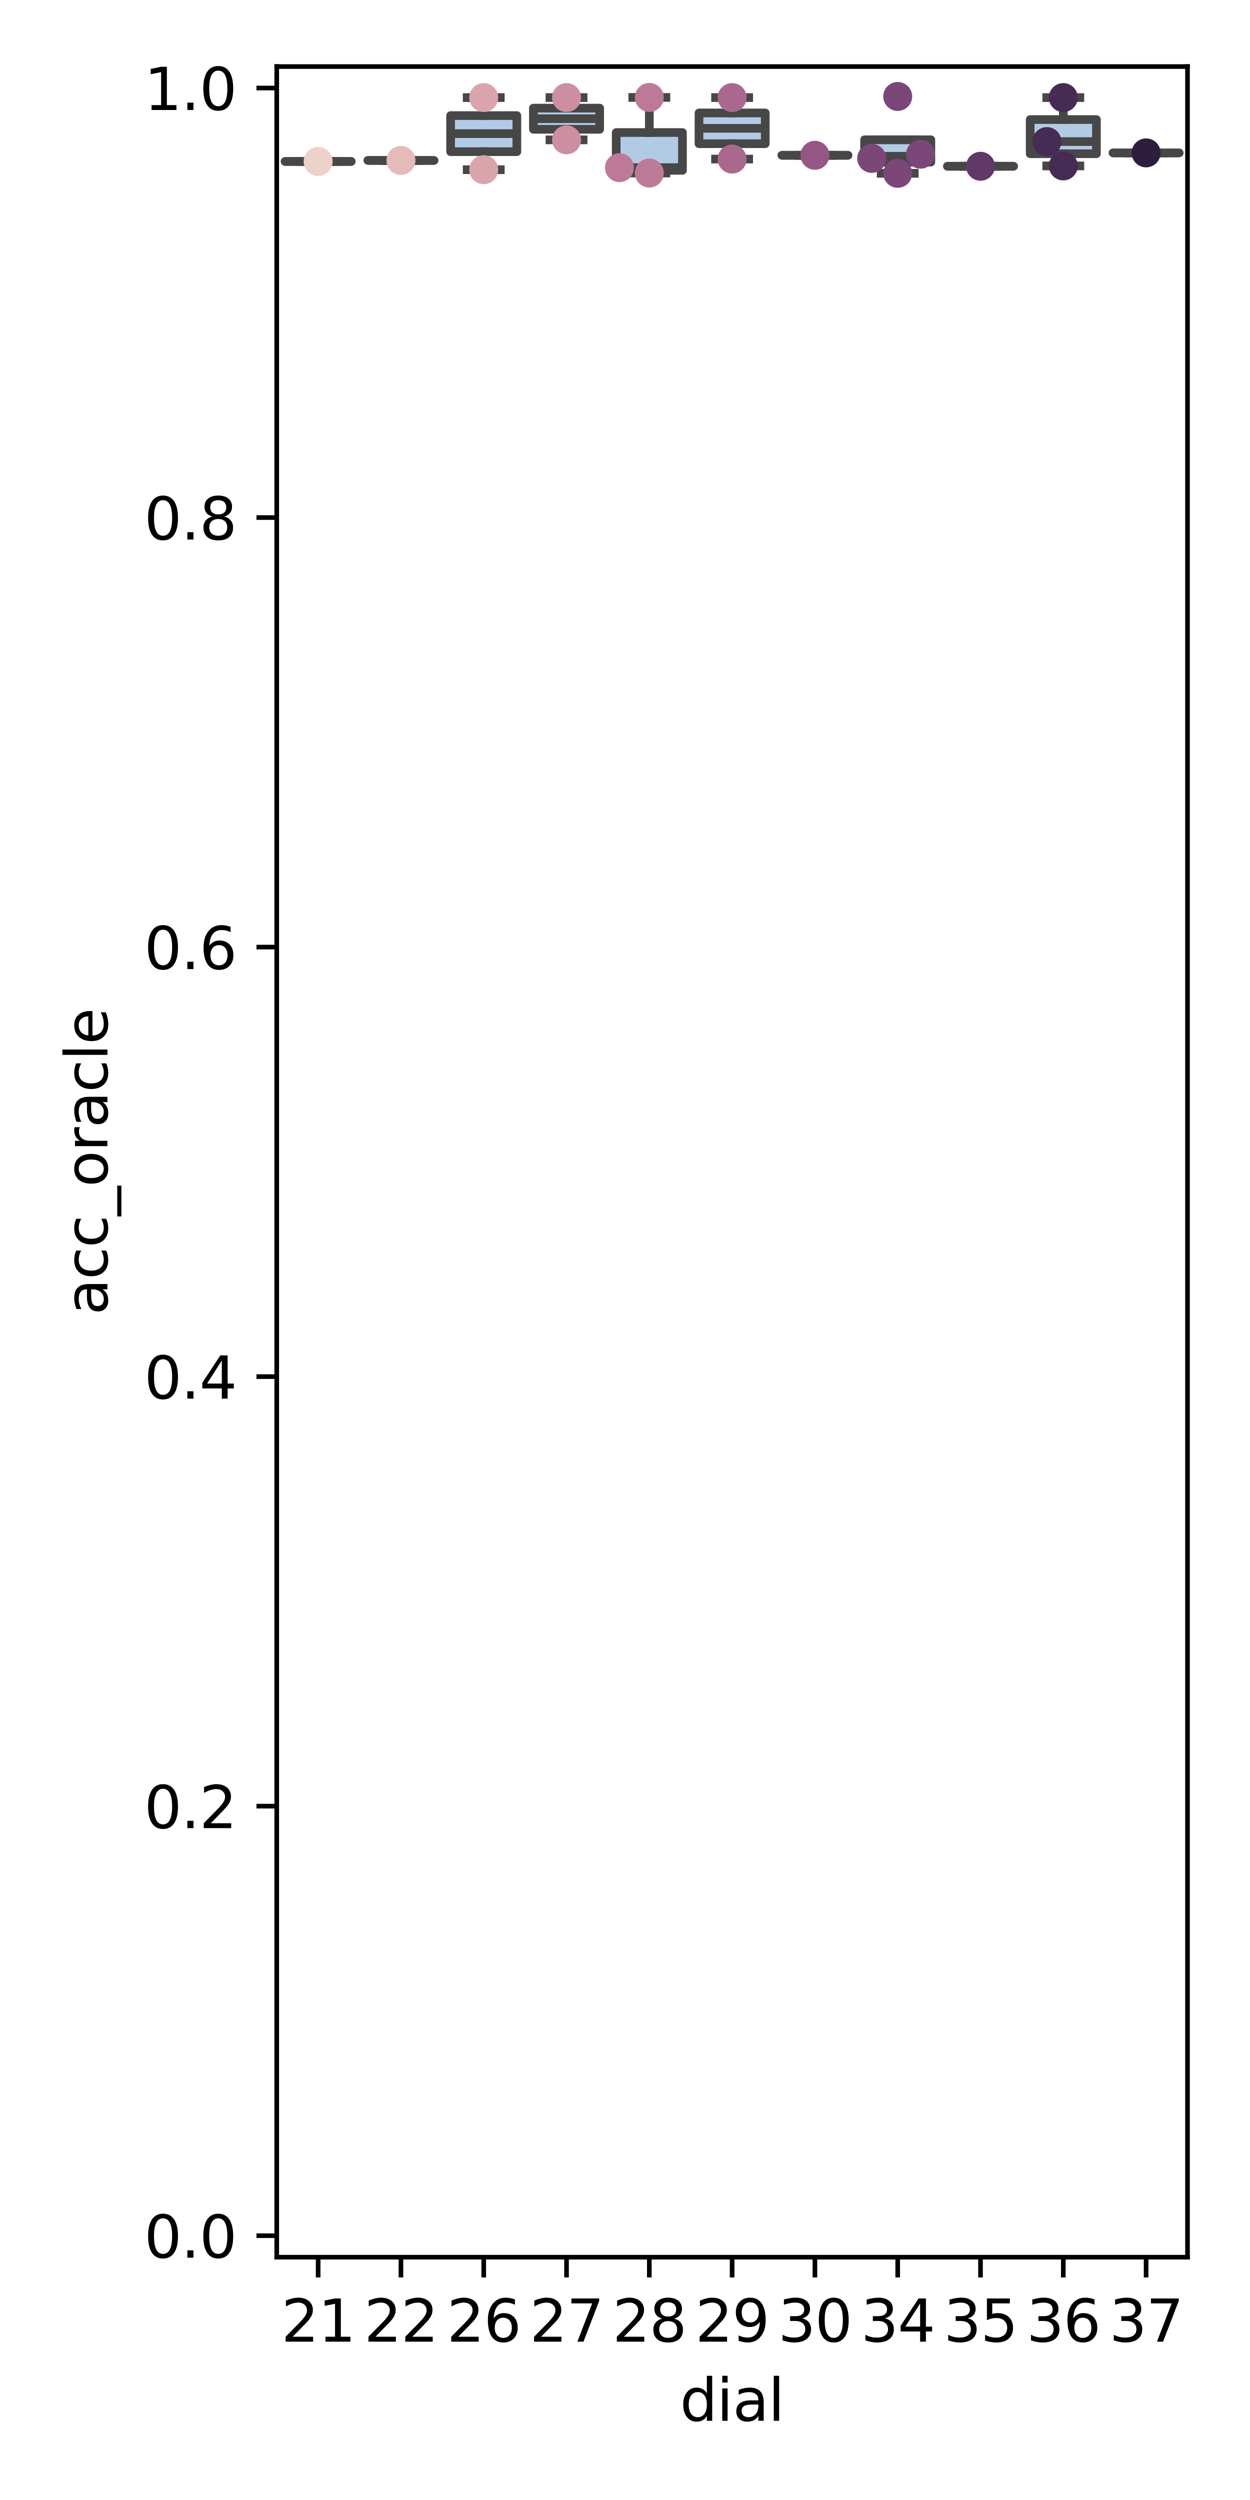 <?xml version="1.0" encoding="utf-8" standalone="no"?>
<!DOCTYPE svg PUBLIC "-//W3C//DTD SVG 1.1//EN"
  "http://www.w3.org/Graphics/SVG/1.1/DTD/svg11.dtd">
<svg xmlns:xlink="http://www.w3.org/1999/xlink" width="216pt" height="432pt" viewBox="0 0 216 432" xmlns="http://www.w3.org/2000/svg" version="1.1">
 <defs>
  <style type="text/css">*{stroke-linejoin: round; stroke-linecap: butt}</style>
 </defs>
 <g id="figure_1">
  <g id="patch_1">
   <path d="M 0 432 
L 216 432 
L 216 0 
L 0 0 
z
" style="fill: #ffffff"/>
  </g>
  <g id="axes_1">
   <g id="patch_2">
    <path d="M 47.821 390.04 
L 205.2 390.04 
L 205.2 11.499 
L 47.821 11.499 
z
" style="fill: #ffffff"/>
   </g>
   <g id="patch_3">
    <path d="M 49.252 27.901 
L 60.698 27.901 
L 60.698 27.901 
L 49.252 27.901 
L 49.252 27.901 
z
" clip-path="url(#pfbacdbd866)" style="fill: #6699cc; fill-opacity: 0.5; stroke: #474747; stroke-width: 1.5; stroke-linejoin: miter"/>
   </g>
   <g id="patch_4">
    <path d="M 63.559 27.723 
L 75.005 27.723 
L 75.005 27.723 
L 63.559 27.723 
L 63.559 27.723 
z
" clip-path="url(#pfbacdbd866)" style="fill: #6699cc; fill-opacity: 0.5; stroke: #474747; stroke-width: 1.5; stroke-linejoin: miter"/>
   </g>
   <g id="patch_5">
    <path d="M 77.866 26.209 
L 89.312 26.209 
L 89.312 19.977 
L 77.866 19.977 
L 77.866 26.209 
z
" clip-path="url(#pfbacdbd866)" style="fill: #6699cc; fill-opacity: 0.5; stroke: #474747; stroke-width: 1.5; stroke-linejoin: miter"/>
   </g>
   <g id="patch_6">
    <path d="M 92.173 22.339 
L 103.619 22.339 
L 103.619 18.687 
L 92.173 18.687 
L 92.173 22.339 
z
" clip-path="url(#pfbacdbd866)" style="fill: #6699cc; fill-opacity: 0.5; stroke: #474747; stroke-width: 1.5; stroke-linejoin: miter"/>
   </g>
   <g id="patch_7">
    <path d="M 106.481 29.434 
L 117.926 29.434 
L 117.926 22.903 
L 106.481 22.903 
L 106.481 29.434 
z
" clip-path="url(#pfbacdbd866)" style="fill: #6699cc; fill-opacity: 0.5; stroke: #474747; stroke-width: 1.5; stroke-linejoin: miter"/>
   </g>
   <g id="patch_8">
    <path d="M 120.788 24.83 
L 132.233 24.83 
L 132.233 19.518 
L 120.788 19.518 
L 120.788 24.83 
z
" clip-path="url(#pfbacdbd866)" style="fill: #6699cc; fill-opacity: 0.5; stroke: #474747; stroke-width: 1.5; stroke-linejoin: miter"/>
   </g>
   <g id="patch_9">
    <path d="M 135.095 26.833 
L 146.541 26.833 
L 146.541 26.833 
L 135.095 26.833 
L 135.095 26.833 
z
" clip-path="url(#pfbacdbd866)" style="fill: #6699cc; fill-opacity: 0.5; stroke: #474747; stroke-width: 1.5; stroke-linejoin: miter"/>
   </g>
   <g id="patch_10">
    <path d="M 149.402 28.013 
L 160.848 28.013 
L 160.848 24.153 
L 149.402 24.153 
L 149.402 28.013 
z
" clip-path="url(#pfbacdbd866)" style="fill: #6699cc; fill-opacity: 0.5; stroke: #474747; stroke-width: 1.5; stroke-linejoin: miter"/>
   </g>
   <g id="patch_11">
    <path d="M 163.709 28.731 
L 175.155 28.731 
L 175.155 28.731 
L 163.709 28.731 
L 163.709 28.731 
z
" clip-path="url(#pfbacdbd866)" style="fill: #6699cc; fill-opacity: 0.5; stroke: #474747; stroke-width: 1.5; stroke-linejoin: miter"/>
   </g>
   <g id="patch_12">
    <path d="M 178.016 26.566 
L 189.462 26.566 
L 189.462 20.661 
L 178.016 20.661 
L 178.016 26.566 
z
" clip-path="url(#pfbacdbd866)" style="fill: #6699cc; fill-opacity: 0.5; stroke: #474747; stroke-width: 1.5; stroke-linejoin: miter"/>
   </g>
   <g id="patch_13">
    <path d="M 192.324 26.418 
L 203.769 26.418 
L 203.769 26.418 
L 192.324 26.418 
L 192.324 26.418 
z
" clip-path="url(#pfbacdbd866)" style="fill: #6699cc; fill-opacity: 0.5; stroke: #474747; stroke-width: 1.5; stroke-linejoin: miter"/>
   </g>
   <g id="matplotlib.axis_1">
    <g id="xtick_1">
     <g id="line2d_1">
      <defs>
       <path id="m3c8564ab37" d="M 0 0 
L 0 3.5 
" style="stroke: #000000; stroke-width: 0.8"/>
      </defs>
      <g>
       <use xlink:href="#m3c8564ab37" x="54.975" y="390.04" style="stroke: #000000; stroke-width: 0.8"/>
      </g>
     </g>
     <g id="text_1">
      <!-- 21 -->
      <g transform="translate(48.612 404.638) scale(0.1 -0.1)">
       <defs>
        <path id="DejaVuSans-32" d="M 1228 531 
L 3431 531 
L 3431 0 
L 469 0 
L 469 531 
Q 828 903 1448 1529 
Q 2069 2156 2228 2338 
Q 2531 2678 2651 2914 
Q 2772 3150 2772 3378 
Q 2772 3750 2511 3984 
Q 2250 4219 1831 4219 
Q 1534 4219 1204 4116 
Q 875 4013 500 3803 
L 500 4441 
Q 881 4594 1212 4672 
Q 1544 4750 1819 4750 
Q 2544 4750 2975 4387 
Q 3406 4025 3406 3419 
Q 3406 3131 3298 2873 
Q 3191 2616 2906 2266 
Q 2828 2175 2409 1742 
Q 1991 1309 1228 531 
z
" transform="scale(0.016)"/>
        <path id="DejaVuSans-31" d="M 794 531 
L 1825 531 
L 1825 4091 
L 703 3866 
L 703 4441 
L 1819 4666 
L 2450 4666 
L 2450 531 
L 3481 531 
L 3481 0 
L 794 0 
L 794 531 
z
" transform="scale(0.016)"/>
       </defs>
       <use xlink:href="#DejaVuSans-32"/>
       <use xlink:href="#DejaVuSans-31" x="63.623"/>
      </g>
     </g>
    </g>
    <g id="xtick_2">
     <g id="line2d_2">
      <g>
       <use xlink:href="#m3c8564ab37" x="69.282" y="390.04" style="stroke: #000000; stroke-width: 0.8"/>
      </g>
     </g>
     <g id="text_2">
      <!-- 22 -->
      <g transform="translate(62.919 404.638) scale(0.1 -0.1)">
       <use xlink:href="#DejaVuSans-32"/>
       <use xlink:href="#DejaVuSans-32" x="63.623"/>
      </g>
     </g>
    </g>
    <g id="xtick_3">
     <g id="line2d_3">
      <g>
       <use xlink:href="#m3c8564ab37" x="83.589" y="390.04" style="stroke: #000000; stroke-width: 0.8"/>
      </g>
     </g>
     <g id="text_3">
      <!-- 26 -->
      <g transform="translate(77.227 404.638) scale(0.1 -0.1)">
       <defs>
        <path id="DejaVuSans-36" d="M 2113 2584 
Q 1688 2584 1439 2293 
Q 1191 2003 1191 1497 
Q 1191 994 1439 701 
Q 1688 409 2113 409 
Q 2538 409 2786 701 
Q 3034 994 3034 1497 
Q 3034 2003 2786 2293 
Q 2538 2584 2113 2584 
z
M 3366 4563 
L 3366 3988 
Q 3128 4100 2886 4159 
Q 2644 4219 2406 4219 
Q 1781 4219 1451 3797 
Q 1122 3375 1075 2522 
Q 1259 2794 1537 2939 
Q 1816 3084 2150 3084 
Q 2853 3084 3261 2657 
Q 3669 2231 3669 1497 
Q 3669 778 3244 343 
Q 2819 -91 2113 -91 
Q 1303 -91 875 529 
Q 447 1150 447 2328 
Q 447 3434 972 4092 
Q 1497 4750 2381 4750 
Q 2619 4750 2861 4703 
Q 3103 4656 3366 4563 
z
" transform="scale(0.016)"/>
       </defs>
       <use xlink:href="#DejaVuSans-32"/>
       <use xlink:href="#DejaVuSans-36" x="63.623"/>
      </g>
     </g>
    </g>
    <g id="xtick_4">
     <g id="line2d_4">
      <g>
       <use xlink:href="#m3c8564ab37" x="97.896" y="390.04" style="stroke: #000000; stroke-width: 0.8"/>
      </g>
     </g>
     <g id="text_4">
      <!-- 27 -->
      <g transform="translate(91.534 404.638) scale(0.1 -0.1)">
       <defs>
        <path id="DejaVuSans-37" d="M 525 4666 
L 3525 4666 
L 3525 4397 
L 1831 0 
L 1172 0 
L 2766 4134 
L 525 4134 
L 525 4666 
z
" transform="scale(0.016)"/>
       </defs>
       <use xlink:href="#DejaVuSans-32"/>
       <use xlink:href="#DejaVuSans-37" x="63.623"/>
      </g>
     </g>
    </g>
    <g id="xtick_5">
     <g id="line2d_5">
      <g>
       <use xlink:href="#m3c8564ab37" x="112.203" y="390.04" style="stroke: #000000; stroke-width: 0.8"/>
      </g>
     </g>
     <g id="text_5">
      <!-- 28 -->
      <g transform="translate(105.841 404.638) scale(0.1 -0.1)">
       <defs>
        <path id="DejaVuSans-38" d="M 2034 2216 
Q 1584 2216 1326 1975 
Q 1069 1734 1069 1313 
Q 1069 891 1326 650 
Q 1584 409 2034 409 
Q 2484 409 2743 651 
Q 3003 894 3003 1313 
Q 3003 1734 2745 1975 
Q 2488 2216 2034 2216 
z
M 1403 2484 
Q 997 2584 770 2862 
Q 544 3141 544 3541 
Q 544 4100 942 4425 
Q 1341 4750 2034 4750 
Q 2731 4750 3128 4425 
Q 3525 4100 3525 3541 
Q 3525 3141 3298 2862 
Q 3072 2584 2669 2484 
Q 3125 2378 3379 2068 
Q 3634 1759 3634 1313 
Q 3634 634 3220 271 
Q 2806 -91 2034 -91 
Q 1263 -91 848 271 
Q 434 634 434 1313 
Q 434 1759 690 2068 
Q 947 2378 1403 2484 
z
M 1172 3481 
Q 1172 3119 1398 2916 
Q 1625 2713 2034 2713 
Q 2441 2713 2670 2916 
Q 2900 3119 2900 3481 
Q 2900 3844 2670 4047 
Q 2441 4250 2034 4250 
Q 1625 4250 1398 4047 
Q 1172 3844 1172 3481 
z
" transform="scale(0.016)"/>
       </defs>
       <use xlink:href="#DejaVuSans-32"/>
       <use xlink:href="#DejaVuSans-38" x="63.623"/>
      </g>
     </g>
    </g>
    <g id="xtick_6">
     <g id="line2d_6">
      <g>
       <use xlink:href="#m3c8564ab37" x="126.511" y="390.04" style="stroke: #000000; stroke-width: 0.8"/>
      </g>
     </g>
     <g id="text_6">
      <!-- 29 -->
      <g transform="translate(120.148 404.638) scale(0.1 -0.1)">
       <defs>
        <path id="DejaVuSans-39" d="M 703 97 
L 703 672 
Q 941 559 1184 500 
Q 1428 441 1663 441 
Q 2288 441 2617 861 
Q 2947 1281 2994 2138 
Q 2813 1869 2534 1725 
Q 2256 1581 1919 1581 
Q 1219 1581 811 2004 
Q 403 2428 403 3163 
Q 403 3881 828 4315 
Q 1253 4750 1959 4750 
Q 2769 4750 3195 4129 
Q 3622 3509 3622 2328 
Q 3622 1225 3098 567 
Q 2575 -91 1691 -91 
Q 1453 -91 1209 -44 
Q 966 3 703 97 
z
M 1959 2075 
Q 2384 2075 2632 2365 
Q 2881 2656 2881 3163 
Q 2881 3666 2632 3958 
Q 2384 4250 1959 4250 
Q 1534 4250 1286 3958 
Q 1038 3666 1038 3163 
Q 1038 2656 1286 2365 
Q 1534 2075 1959 2075 
z
" transform="scale(0.016)"/>
       </defs>
       <use xlink:href="#DejaVuSans-32"/>
       <use xlink:href="#DejaVuSans-39" x="63.623"/>
      </g>
     </g>
    </g>
    <g id="xtick_7">
     <g id="line2d_7">
      <g>
       <use xlink:href="#m3c8564ab37" x="140.818" y="390.04" style="stroke: #000000; stroke-width: 0.8"/>
      </g>
     </g>
     <g id="text_7">
      <!-- 30 -->
      <g transform="translate(134.455 404.638) scale(0.1 -0.1)">
       <defs>
        <path id="DejaVuSans-33" d="M 2597 2516 
Q 3050 2419 3304 2112 
Q 3559 1806 3559 1356 
Q 3559 666 3084 287 
Q 2609 -91 1734 -91 
Q 1441 -91 1130 -33 
Q 819 25 488 141 
L 488 750 
Q 750 597 1062 519 
Q 1375 441 1716 441 
Q 2309 441 2620 675 
Q 2931 909 2931 1356 
Q 2931 1769 2642 2001 
Q 2353 2234 1838 2234 
L 1294 2234 
L 1294 2753 
L 1863 2753 
Q 2328 2753 2575 2939 
Q 2822 3125 2822 3475 
Q 2822 3834 2567 4026 
Q 2313 4219 1838 4219 
Q 1578 4219 1281 4162 
Q 984 4106 628 3988 
L 628 4550 
Q 988 4650 1302 4700 
Q 1616 4750 1894 4750 
Q 2613 4750 3031 4423 
Q 3450 4097 3450 3541 
Q 3450 3153 3228 2886 
Q 3006 2619 2597 2516 
z
" transform="scale(0.016)"/>
        <path id="DejaVuSans-30" d="M 2034 4250 
Q 1547 4250 1301 3770 
Q 1056 3291 1056 2328 
Q 1056 1369 1301 889 
Q 1547 409 2034 409 
Q 2525 409 2770 889 
Q 3016 1369 3016 2328 
Q 3016 3291 2770 3770 
Q 2525 4250 2034 4250 
z
M 2034 4750 
Q 2819 4750 3233 4129 
Q 3647 3509 3647 2328 
Q 3647 1150 3233 529 
Q 2819 -91 2034 -91 
Q 1250 -91 836 529 
Q 422 1150 422 2328 
Q 422 3509 836 4129 
Q 1250 4750 2034 4750 
z
" transform="scale(0.016)"/>
       </defs>
       <use xlink:href="#DejaVuSans-33"/>
       <use xlink:href="#DejaVuSans-30" x="63.623"/>
      </g>
     </g>
    </g>
    <g id="xtick_8">
     <g id="line2d_8">
      <g>
       <use xlink:href="#m3c8564ab37" x="155.125" y="390.04" style="stroke: #000000; stroke-width: 0.8"/>
      </g>
     </g>
     <g id="text_8">
      <!-- 34 -->
      <g transform="translate(148.762 404.638) scale(0.1 -0.1)">
       <defs>
        <path id="DejaVuSans-34" d="M 2419 4116 
L 825 1625 
L 2419 1625 
L 2419 4116 
z
M 2253 4666 
L 3047 4666 
L 3047 1625 
L 3713 1625 
L 3713 1100 
L 3047 1100 
L 3047 0 
L 2419 0 
L 2419 1100 
L 313 1100 
L 313 1709 
L 2253 4666 
z
" transform="scale(0.016)"/>
       </defs>
       <use xlink:href="#DejaVuSans-33"/>
       <use xlink:href="#DejaVuSans-34" x="63.623"/>
      </g>
     </g>
    </g>
    <g id="xtick_9">
     <g id="line2d_9">
      <g>
       <use xlink:href="#m3c8564ab37" x="169.432" y="390.04" style="stroke: #000000; stroke-width: 0.8"/>
      </g>
     </g>
     <g id="text_9">
      <!-- 35 -->
      <g transform="translate(163.07 404.638) scale(0.1 -0.1)">
       <defs>
        <path id="DejaVuSans-35" d="M 691 4666 
L 3169 4666 
L 3169 4134 
L 1269 4134 
L 1269 2991 
Q 1406 3038 1543 3061 
Q 1681 3084 1819 3084 
Q 2600 3084 3056 2656 
Q 3513 2228 3513 1497 
Q 3513 744 3044 326 
Q 2575 -91 1722 -91 
Q 1428 -91 1123 -41 
Q 819 9 494 109 
L 494 744 
Q 775 591 1075 516 
Q 1375 441 1709 441 
Q 2250 441 2565 725 
Q 2881 1009 2881 1497 
Q 2881 1984 2565 2268 
Q 2250 2553 1709 2553 
Q 1456 2553 1204 2497 
Q 953 2441 691 2322 
L 691 4666 
z
" transform="scale(0.016)"/>
       </defs>
       <use xlink:href="#DejaVuSans-33"/>
       <use xlink:href="#DejaVuSans-35" x="63.623"/>
      </g>
     </g>
    </g>
    <g id="xtick_10">
     <g id="line2d_10">
      <g>
       <use xlink:href="#m3c8564ab37" x="183.739" y="390.04" style="stroke: #000000; stroke-width: 0.8"/>
      </g>
     </g>
     <g id="text_10">
      <!-- 36 -->
      <g transform="translate(177.377 404.638) scale(0.1 -0.1)">
       <use xlink:href="#DejaVuSans-33"/>
       <use xlink:href="#DejaVuSans-36" x="63.623"/>
      </g>
     </g>
    </g>
    <g id="xtick_11">
     <g id="line2d_11">
      <g>
       <use xlink:href="#m3c8564ab37" x="198.046" y="390.04" style="stroke: #000000; stroke-width: 0.8"/>
      </g>
     </g>
     <g id="text_11">
      <!-- 37 -->
      <g transform="translate(191.684 404.638) scale(0.1 -0.1)">
       <use xlink:href="#DejaVuSans-33"/>
       <use xlink:href="#DejaVuSans-37" x="63.623"/>
      </g>
     </g>
    </g>
    <g id="text_12">
     <!-- dial -->
     <g transform="translate(117.494 418.317) scale(0.1 -0.1)">
      <defs>
       <path id="DejaVuSans-64" d="M 2906 2969 
L 2906 4863 
L 3481 4863 
L 3481 0 
L 2906 0 
L 2906 525 
Q 2725 213 2448 61 
Q 2172 -91 1784 -91 
Q 1150 -91 751 415 
Q 353 922 353 1747 
Q 353 2572 751 3078 
Q 1150 3584 1784 3584 
Q 2172 3584 2448 3432 
Q 2725 3281 2906 2969 
z
M 947 1747 
Q 947 1113 1208 752 
Q 1469 391 1925 391 
Q 2381 391 2643 752 
Q 2906 1113 2906 1747 
Q 2906 2381 2643 2742 
Q 2381 3103 1925 3103 
Q 1469 3103 1208 2742 
Q 947 2381 947 1747 
z
" transform="scale(0.016)"/>
       <path id="DejaVuSans-69" d="M 603 3500 
L 1178 3500 
L 1178 0 
L 603 0 
L 603 3500 
z
M 603 4863 
L 1178 4863 
L 1178 4134 
L 603 4134 
L 603 4863 
z
" transform="scale(0.016)"/>
       <path id="DejaVuSans-61" d="M 2194 1759 
Q 1497 1759 1228 1600 
Q 959 1441 959 1056 
Q 959 750 1161 570 
Q 1363 391 1709 391 
Q 2188 391 2477 730 
Q 2766 1069 2766 1631 
L 2766 1759 
L 2194 1759 
z
M 3341 1997 
L 3341 0 
L 2766 0 
L 2766 531 
Q 2569 213 2275 61 
Q 1981 -91 1556 -91 
Q 1019 -91 701 211 
Q 384 513 384 1019 
Q 384 1609 779 1909 
Q 1175 2209 1959 2209 
L 2766 2209 
L 2766 2266 
Q 2766 2663 2505 2880 
Q 2244 3097 1772 3097 
Q 1472 3097 1187 3025 
Q 903 2953 641 2809 
L 641 3341 
Q 956 3463 1253 3523 
Q 1550 3584 1831 3584 
Q 2591 3584 2966 3190 
Q 3341 2797 3341 1997 
z
" transform="scale(0.016)"/>
       <path id="DejaVuSans-6c" d="M 603 4863 
L 1178 4863 
L 1178 0 
L 603 0 
L 603 4863 
z
" transform="scale(0.016)"/>
      </defs>
      <use xlink:href="#DejaVuSans-64"/>
      <use xlink:href="#DejaVuSans-69" x="63.477"/>
      <use xlink:href="#DejaVuSans-61" x="91.26"/>
      <use xlink:href="#DejaVuSans-6c" x="152.539"/>
     </g>
    </g>
   </g>
   <g id="matplotlib.axis_2">
    <g id="ytick_1">
     <g id="line2d_12">
      <defs>
       <path id="m1250c9593b" d="M 0 0 
L -3.5 0 
" style="stroke: #000000; stroke-width: 0.8"/>
      </defs>
      <g>
       <use xlink:href="#m1250c9593b" x="47.821" y="386.329" style="stroke: #000000; stroke-width: 0.8"/>
      </g>
     </g>
     <g id="text_13">
      <!-- 0.0 -->
      <g transform="translate(24.918 390.128) scale(0.1 -0.1)">
       <defs>
        <path id="DejaVuSans-2e" d="M 684 794 
L 1344 794 
L 1344 0 
L 684 0 
L 684 794 
z
" transform="scale(0.016)"/>
       </defs>
       <use xlink:href="#DejaVuSans-30"/>
       <use xlink:href="#DejaVuSans-2e" x="63.623"/>
       <use xlink:href="#DejaVuSans-30" x="95.41"/>
      </g>
     </g>
    </g>
    <g id="ytick_2">
     <g id="line2d_13">
      <g>
       <use xlink:href="#m1250c9593b" x="47.821" y="312.105" style="stroke: #000000; stroke-width: 0.8"/>
      </g>
     </g>
     <g id="text_14">
      <!-- 0.2 -->
      <g transform="translate(24.918 315.904) scale(0.1 -0.1)">
       <use xlink:href="#DejaVuSans-30"/>
       <use xlink:href="#DejaVuSans-2e" x="63.623"/>
       <use xlink:href="#DejaVuSans-32" x="95.41"/>
      </g>
     </g>
    </g>
    <g id="ytick_3">
     <g id="line2d_14">
      <g>
       <use xlink:href="#m1250c9593b" x="47.821" y="237.881" style="stroke: #000000; stroke-width: 0.8"/>
      </g>
     </g>
     <g id="text_15">
      <!-- 0.4 -->
      <g transform="translate(24.918 241.681) scale(0.1 -0.1)">
       <use xlink:href="#DejaVuSans-30"/>
       <use xlink:href="#DejaVuSans-2e" x="63.623"/>
       <use xlink:href="#DejaVuSans-34" x="95.41"/>
      </g>
     </g>
    </g>
    <g id="ytick_4">
     <g id="line2d_15">
      <g>
       <use xlink:href="#m1250c9593b" x="47.821" y="163.658" style="stroke: #000000; stroke-width: 0.8"/>
      </g>
     </g>
     <g id="text_16">
      <!-- 0.6 -->
      <g transform="translate(24.918 167.457) scale(0.1 -0.1)">
       <use xlink:href="#DejaVuSans-30"/>
       <use xlink:href="#DejaVuSans-2e" x="63.623"/>
       <use xlink:href="#DejaVuSans-36" x="95.41"/>
      </g>
     </g>
    </g>
    <g id="ytick_5">
     <g id="line2d_16">
      <g>
       <use xlink:href="#m1250c9593b" x="47.821" y="89.434" style="stroke: #000000; stroke-width: 0.8"/>
      </g>
     </g>
     <g id="text_17">
      <!-- 0.8 -->
      <g transform="translate(24.918 93.233) scale(0.1 -0.1)">
       <use xlink:href="#DejaVuSans-30"/>
       <use xlink:href="#DejaVuSans-2e" x="63.623"/>
       <use xlink:href="#DejaVuSans-38" x="95.41"/>
      </g>
     </g>
    </g>
    <g id="ytick_6">
     <g id="line2d_17">
      <g>
       <use xlink:href="#m1250c9593b" x="47.821" y="15.21" style="stroke: #000000; stroke-width: 0.8"/>
      </g>
     </g>
     <g id="text_18">
      <!-- 1.0 -->
      <g transform="translate(24.918 19.009) scale(0.1 -0.1)">
       <use xlink:href="#DejaVuSans-31"/>
       <use xlink:href="#DejaVuSans-2e" x="63.623"/>
       <use xlink:href="#DejaVuSans-30" x="95.41"/>
      </g>
     </g>
    </g>
    <g id="text_19">
     <!-- acc_oracle -->
     <g transform="translate(18.56 227.226) rotate(-90) scale(0.1 -0.1)">
      <defs>
       <path id="DejaVuSans-63" d="M 3122 3366 
L 3122 2828 
Q 2878 2963 2633 3030 
Q 2388 3097 2138 3097 
Q 1578 3097 1268 2742 
Q 959 2388 959 1747 
Q 959 1106 1268 751 
Q 1578 397 2138 397 
Q 2388 397 2633 464 
Q 2878 531 3122 666 
L 3122 134 
Q 2881 22 2623 -34 
Q 2366 -91 2075 -91 
Q 1284 -91 818 406 
Q 353 903 353 1747 
Q 353 2603 823 3093 
Q 1294 3584 2113 3584 
Q 2378 3584 2631 3529 
Q 2884 3475 3122 3366 
z
" transform="scale(0.016)"/>
       <path id="DejaVuSans-5f" d="M 3263 -1063 
L 3263 -1509 
L -63 -1509 
L -63 -1063 
L 3263 -1063 
z
" transform="scale(0.016)"/>
       <path id="DejaVuSans-6f" d="M 1959 3097 
Q 1497 3097 1228 2736 
Q 959 2375 959 1747 
Q 959 1119 1226 758 
Q 1494 397 1959 397 
Q 2419 397 2687 759 
Q 2956 1122 2956 1747 
Q 2956 2369 2687 2733 
Q 2419 3097 1959 3097 
z
M 1959 3584 
Q 2709 3584 3137 3096 
Q 3566 2609 3566 1747 
Q 3566 888 3137 398 
Q 2709 -91 1959 -91 
Q 1206 -91 779 398 
Q 353 888 353 1747 
Q 353 2609 779 3096 
Q 1206 3584 1959 3584 
z
" transform="scale(0.016)"/>
       <path id="DejaVuSans-72" d="M 2631 2963 
Q 2534 3019 2420 3045 
Q 2306 3072 2169 3072 
Q 1681 3072 1420 2755 
Q 1159 2438 1159 1844 
L 1159 0 
L 581 0 
L 581 3500 
L 1159 3500 
L 1159 2956 
Q 1341 3275 1631 3429 
Q 1922 3584 2338 3584 
Q 2397 3584 2469 3576 
Q 2541 3569 2628 3553 
L 2631 2963 
z
" transform="scale(0.016)"/>
       <path id="DejaVuSans-65" d="M 3597 1894 
L 3597 1613 
L 953 1613 
Q 991 1019 1311 708 
Q 1631 397 2203 397 
Q 2534 397 2845 478 
Q 3156 559 3463 722 
L 3463 178 
Q 3153 47 2828 -22 
Q 2503 -91 2169 -91 
Q 1331 -91 842 396 
Q 353 884 353 1716 
Q 353 2575 817 3079 
Q 1281 3584 2069 3584 
Q 2775 3584 3186 3129 
Q 3597 2675 3597 1894 
z
M 3022 2063 
Q 3016 2534 2758 2815 
Q 2500 3097 2075 3097 
Q 1594 3097 1305 2825 
Q 1016 2553 972 2059 
L 3022 2063 
z
" transform="scale(0.016)"/>
      </defs>
      <use xlink:href="#DejaVuSans-61"/>
      <use xlink:href="#DejaVuSans-63" x="61.279"/>
      <use xlink:href="#DejaVuSans-63" x="116.26"/>
      <use xlink:href="#DejaVuSans-5f" x="171.24"/>
      <use xlink:href="#DejaVuSans-6f" x="221.24"/>
      <use xlink:href="#DejaVuSans-72" x="282.422"/>
      <use xlink:href="#DejaVuSans-61" x="323.535"/>
      <use xlink:href="#DejaVuSans-63" x="384.814"/>
      <use xlink:href="#DejaVuSans-6c" x="439.795"/>
      <use xlink:href="#DejaVuSans-65" x="467.578"/>
     </g>
    </g>
   </g>
   <g id="line2d_18">
    <path d="M 54.975 27.901 
L 54.975 27.901 
" clip-path="url(#pfbacdbd866)" style="fill: none; stroke: #474747; stroke-width: 1.5; stroke-linecap: square"/>
   </g>
   <g id="line2d_19">
    <path d="M 54.975 27.901 
L 54.975 27.901 
" clip-path="url(#pfbacdbd866)" style="fill: none; stroke: #474747; stroke-width: 1.5; stroke-linecap: square"/>
   </g>
   <g id="line2d_20">
    <path d="M 52.113 27.901 
L 57.836 27.901 
" clip-path="url(#pfbacdbd866)" style="fill: none; stroke: #474747; stroke-width: 1.5; stroke-linecap: square"/>
   </g>
   <g id="line2d_21">
    <path d="M 52.113 27.901 
L 57.836 27.901 
" clip-path="url(#pfbacdbd866)" style="fill: none; stroke: #474747; stroke-width: 1.5; stroke-linecap: square"/>
   </g>
   <g id="line2d_22">
    <path d="M 69.282 27.723 
L 69.282 27.723 
" clip-path="url(#pfbacdbd866)" style="fill: none; stroke: #474747; stroke-width: 1.5; stroke-linecap: square"/>
   </g>
   <g id="line2d_23">
    <path d="M 69.282 27.723 
L 69.282 27.723 
" clip-path="url(#pfbacdbd866)" style="fill: none; stroke: #474747; stroke-width: 1.5; stroke-linecap: square"/>
   </g>
   <g id="line2d_24">
    <path d="M 66.421 27.723 
L 72.143 27.723 
" clip-path="url(#pfbacdbd866)" style="fill: none; stroke: #474747; stroke-width: 1.5; stroke-linecap: square"/>
   </g>
   <g id="line2d_25">
    <path d="M 66.421 27.723 
L 72.143 27.723 
" clip-path="url(#pfbacdbd866)" style="fill: none; stroke: #474747; stroke-width: 1.5; stroke-linecap: square"/>
   </g>
   <g id="line2d_26">
    <path d="M 83.589 26.209 
L 83.589 29.324 
" clip-path="url(#pfbacdbd866)" style="fill: none; stroke: #474747; stroke-width: 1.5; stroke-linecap: square"/>
   </g>
   <g id="line2d_27">
    <path d="M 83.589 19.977 
L 83.589 16.862 
" clip-path="url(#pfbacdbd866)" style="fill: none; stroke: #474747; stroke-width: 1.5; stroke-linecap: square"/>
   </g>
   <g id="line2d_28">
    <path d="M 80.728 29.324 
L 86.451 29.324 
" clip-path="url(#pfbacdbd866)" style="fill: none; stroke: #474747; stroke-width: 1.5; stroke-linecap: square"/>
   </g>
   <g id="line2d_29">
    <path d="M 80.728 16.862 
L 86.451 16.862 
" clip-path="url(#pfbacdbd866)" style="fill: none; stroke: #474747; stroke-width: 1.5; stroke-linecap: square"/>
   </g>
   <g id="line2d_30">
    <path d="M 97.896 22.339 
L 97.896 24.165 
" clip-path="url(#pfbacdbd866)" style="fill: none; stroke: #474747; stroke-width: 1.5; stroke-linecap: square"/>
   </g>
   <g id="line2d_31">
    <path d="M 97.896 18.687 
L 97.896 16.862 
" clip-path="url(#pfbacdbd866)" style="fill: none; stroke: #474747; stroke-width: 1.5; stroke-linecap: square"/>
   </g>
   <g id="line2d_32">
    <path d="M 95.035 24.165 
L 100.758 24.165 
" clip-path="url(#pfbacdbd866)" style="fill: none; stroke: #474747; stroke-width: 1.5; stroke-linecap: square"/>
   </g>
   <g id="line2d_33">
    <path d="M 95.035 16.862 
L 100.758 16.862 
" clip-path="url(#pfbacdbd866)" style="fill: none; stroke: #474747; stroke-width: 1.5; stroke-linecap: square"/>
   </g>
   <g id="line2d_34">
    <path d="M 112.203 29.434 
L 112.203 29.899 
" clip-path="url(#pfbacdbd866)" style="fill: none; stroke: #474747; stroke-width: 1.5; stroke-linecap: square"/>
   </g>
   <g id="line2d_35">
    <path d="M 112.203 22.903 
L 112.203 16.837 
" clip-path="url(#pfbacdbd866)" style="fill: none; stroke: #474747; stroke-width: 1.5; stroke-linecap: square"/>
   </g>
   <g id="line2d_36">
    <path d="M 109.342 29.899 
L 115.065 29.899 
" clip-path="url(#pfbacdbd866)" style="fill: none; stroke: #474747; stroke-width: 1.5; stroke-linecap: square"/>
   </g>
   <g id="line2d_37">
    <path d="M 109.342 16.837 
L 115.065 16.837 
" clip-path="url(#pfbacdbd866)" style="fill: none; stroke: #474747; stroke-width: 1.5; stroke-linecap: square"/>
   </g>
   <g id="line2d_38">
    <path d="M 126.511 24.83 
L 126.511 27.486 
" clip-path="url(#pfbacdbd866)" style="fill: none; stroke: #474747; stroke-width: 1.5; stroke-linecap: square"/>
   </g>
   <g id="line2d_39">
    <path d="M 126.511 19.518 
L 126.511 16.862 
" clip-path="url(#pfbacdbd866)" style="fill: none; stroke: #474747; stroke-width: 1.5; stroke-linecap: square"/>
   </g>
   <g id="line2d_40">
    <path d="M 123.649 27.486 
L 129.372 27.486 
" clip-path="url(#pfbacdbd866)" style="fill: none; stroke: #474747; stroke-width: 1.5; stroke-linecap: square"/>
   </g>
   <g id="line2d_41">
    <path d="M 123.649 16.862 
L 129.372 16.862 
" clip-path="url(#pfbacdbd866)" style="fill: none; stroke: #474747; stroke-width: 1.5; stroke-linecap: square"/>
   </g>
   <g id="line2d_42">
    <path d="M 140.818 26.833 
L 140.818 26.833 
" clip-path="url(#pfbacdbd866)" style="fill: none; stroke: #474747; stroke-width: 1.5; stroke-linecap: square"/>
   </g>
   <g id="line2d_43">
    <path d="M 140.818 26.833 
L 140.818 26.833 
" clip-path="url(#pfbacdbd866)" style="fill: none; stroke: #474747; stroke-width: 1.5; stroke-linecap: square"/>
   </g>
   <g id="line2d_44">
    <path d="M 137.956 26.833 
L 143.679 26.833 
" clip-path="url(#pfbacdbd866)" style="fill: none; stroke: #474747; stroke-width: 1.5; stroke-linecap: square"/>
   </g>
   <g id="line2d_45">
    <path d="M 137.956 26.833 
L 143.679 26.833 
" clip-path="url(#pfbacdbd866)" style="fill: none; stroke: #474747; stroke-width: 1.5; stroke-linecap: square"/>
   </g>
   <g id="line2d_46">
    <path d="M 155.125 28.013 
L 155.125 29.95 
" clip-path="url(#pfbacdbd866)" style="fill: none; stroke: #474747; stroke-width: 1.5; stroke-linecap: square"/>
   </g>
   <g id="line2d_47">
    <path d="M 155.125 24.153 
L 155.125 24.153 
" clip-path="url(#pfbacdbd866)" style="fill: none; stroke: #474747; stroke-width: 1.5; stroke-linecap: square"/>
   </g>
   <g id="line2d_48">
    <path d="M 152.264 29.95 
L 157.986 29.95 
" clip-path="url(#pfbacdbd866)" style="fill: none; stroke: #474747; stroke-width: 1.5; stroke-linecap: square"/>
   </g>
   <g id="line2d_49">
    <path d="M 152.264 24.153 
L 157.986 24.153 
" clip-path="url(#pfbacdbd866)" style="fill: none; stroke: #474747; stroke-width: 1.5; stroke-linecap: square"/>
   </g>
   <g id="line2d_50">
    <path d="M 169.432 28.731 
L 169.432 28.731 
" clip-path="url(#pfbacdbd866)" style="fill: none; stroke: #474747; stroke-width: 1.5; stroke-linecap: square"/>
   </g>
   <g id="line2d_51">
    <path d="M 169.432 28.731 
L 169.432 28.731 
" clip-path="url(#pfbacdbd866)" style="fill: none; stroke: #474747; stroke-width: 1.5; stroke-linecap: square"/>
   </g>
   <g id="line2d_52">
    <path d="M 166.571 28.731 
L 172.294 28.731 
" clip-path="url(#pfbacdbd866)" style="fill: none; stroke: #474747; stroke-width: 1.5; stroke-linecap: square"/>
   </g>
   <g id="line2d_53">
    <path d="M 166.571 28.731 
L 172.294 28.731 
" clip-path="url(#pfbacdbd866)" style="fill: none; stroke: #474747; stroke-width: 1.5; stroke-linecap: square"/>
   </g>
   <g id="line2d_54">
    <path d="M 183.739 26.566 
L 183.739 28.671 
" clip-path="url(#pfbacdbd866)" style="fill: none; stroke: #474747; stroke-width: 1.5; stroke-linecap: square"/>
   </g>
   <g id="line2d_55">
    <path d="M 183.739 20.661 
L 183.739 16.862 
" clip-path="url(#pfbacdbd866)" style="fill: none; stroke: #474747; stroke-width: 1.5; stroke-linecap: square"/>
   </g>
   <g id="line2d_56">
    <path d="M 180.878 28.671 
L 186.601 28.671 
" clip-path="url(#pfbacdbd866)" style="fill: none; stroke: #474747; stroke-width: 1.5; stroke-linecap: square"/>
   </g>
   <g id="line2d_57">
    <path d="M 180.878 16.862 
L 186.601 16.862 
" clip-path="url(#pfbacdbd866)" style="fill: none; stroke: #474747; stroke-width: 1.5; stroke-linecap: square"/>
   </g>
   <g id="line2d_58">
    <path d="M 198.046 26.418 
L 198.046 26.418 
" clip-path="url(#pfbacdbd866)" style="fill: none; stroke: #474747; stroke-width: 1.5; stroke-linecap: square"/>
   </g>
   <g id="line2d_59">
    <path d="M 198.046 26.418 
L 198.046 26.418 
" clip-path="url(#pfbacdbd866)" style="fill: none; stroke: #474747; stroke-width: 1.5; stroke-linecap: square"/>
   </g>
   <g id="line2d_60">
    <path d="M 195.185 26.418 
L 200.908 26.418 
" clip-path="url(#pfbacdbd866)" style="fill: none; stroke: #474747; stroke-width: 1.5; stroke-linecap: square"/>
   </g>
   <g id="line2d_61">
    <path d="M 195.185 26.418 
L 200.908 26.418 
" clip-path="url(#pfbacdbd866)" style="fill: none; stroke: #474747; stroke-width: 1.5; stroke-linecap: square"/>
   </g>
   <g id="line2d_62">
    <path d="M 49.252 27.901 
L 60.698 27.901 
" clip-path="url(#pfbacdbd866)" style="fill: none; stroke: #474747; stroke-width: 1.5"/>
   </g>
   <g id="line2d_63">
    <path d="M 63.559 27.723 
L 75.005 27.723 
" clip-path="url(#pfbacdbd866)" style="fill: none; stroke: #474747; stroke-width: 1.5"/>
   </g>
   <g id="line2d_64">
    <path d="M 77.866 23.093 
L 89.312 23.093 
" clip-path="url(#pfbacdbd866)" style="fill: none; stroke: #474747; stroke-width: 1.5"/>
   </g>
   <g id="line2d_65">
    <path d="M 92.173 20.513 
L 103.619 20.513 
" clip-path="url(#pfbacdbd866)" style="fill: none; stroke: #474747; stroke-width: 1.5"/>
   </g>
   <g id="line2d_66">
    <path d="M 106.481 28.968 
L 117.926 28.968 
" clip-path="url(#pfbacdbd866)" style="fill: none; stroke: #474747; stroke-width: 1.5"/>
   </g>
   <g id="line2d_67">
    <path d="M 120.788 22.174 
L 132.233 22.174 
" clip-path="url(#pfbacdbd866)" style="fill: none; stroke: #474747; stroke-width: 1.5"/>
   </g>
   <g id="line2d_68">
    <path d="M 135.095 26.833 
L 146.541 26.833 
" clip-path="url(#pfbacdbd866)" style="fill: none; stroke: #474747; stroke-width: 1.5"/>
   </g>
   <g id="line2d_69">
    <path d="M 149.402 27.008 
L 160.848 27.008 
" clip-path="url(#pfbacdbd866)" style="fill: none; stroke: #474747; stroke-width: 1.5"/>
   </g>
   <g id="line2d_70">
    <path d="M 163.709 28.731 
L 175.155 28.731 
" clip-path="url(#pfbacdbd866)" style="fill: none; stroke: #474747; stroke-width: 1.5"/>
   </g>
   <g id="line2d_71">
    <path d="M 178.016 24.461 
L 189.462 24.461 
" clip-path="url(#pfbacdbd866)" style="fill: none; stroke: #474747; stroke-width: 1.5"/>
   </g>
   <g id="line2d_72">
    <path d="M 192.324 26.418 
L 203.769 26.418 
" clip-path="url(#pfbacdbd866)" style="fill: none; stroke: #474747; stroke-width: 1.5"/>
   </g>
   <g id="patch_14">
    <path d="M 47.821 390.04 
L 47.821 11.499 
" style="fill: none; stroke: #000000; stroke-width: 0.8; stroke-linejoin: miter; stroke-linecap: square"/>
   </g>
   <g id="patch_15">
    <path d="M 205.2 390.04 
L 205.2 11.499 
" style="fill: none; stroke: #000000; stroke-width: 0.8; stroke-linejoin: miter; stroke-linecap: square"/>
   </g>
   <g id="patch_16">
    <path d="M 47.821 390.04 
L 205.2 390.04 
" style="fill: none; stroke: #000000; stroke-width: 0.8; stroke-linejoin: miter; stroke-linecap: square"/>
   </g>
   <g id="patch_17">
    <path d="M 47.821 11.499 
L 205.2 11.499 
" style="fill: none; stroke: #000000; stroke-width: 0.8; stroke-linejoin: miter; stroke-linecap: square"/>
   </g>
   <g id="PathCollection_1">
    <defs>
     <path id="m6b0d458784" d="M 0 2.5 
C 0.663 2.5 1.299 2.237 1.768 1.768 
C 2.237 1.299 2.5 0.663 2.5 0 
C 2.5 -0.663 2.237 -1.299 1.768 -1.768 
C 1.299 -2.237 0.663 -2.5 0 -2.5 
C -0.663 -2.5 -1.299 -2.237 -1.768 -1.768 
C -2.237 -1.299 -2.5 -0.663 -2.5 0 
C -2.5 0.663 -2.237 1.299 -1.768 1.768 
C -1.299 2.237 -0.663 2.5 0 2.5 
z
"/>
    </defs>
    <g clip-path="url(#pfbacdbd866)">
     <use xlink:href="#m6b0d458784" x="54.975" y="27.901" style="fill: #edd1cb"/>
    </g>
   </g>
   <g id="PathCollection_2">
    <defs>
     <path id="m11ddacf39e" d="M 0 2.5 
C 0.663 2.5 1.299 2.237 1.768 1.768 
C 2.237 1.299 2.5 0.663 2.5 0 
C 2.5 -0.663 2.237 -1.299 1.768 -1.768 
C 1.299 -2.237 0.663 -2.5 0 -2.5 
C -0.663 -2.5 -1.299 -2.237 -1.768 -1.768 
C -2.237 -1.299 -2.5 -0.663 -2.5 0 
C -2.5 0.663 -2.237 1.299 -1.768 1.768 
C -1.299 2.237 -0.663 2.5 0 2.5 
z
"/>
    </defs>
    <g clip-path="url(#pfbacdbd866)">
     <use xlink:href="#m11ddacf39e" x="69.282" y="27.723" style="fill: #e5baba"/>
    </g>
   </g>
   <g id="PathCollection_3">
    <defs>
     <path id="C0_0_c1e6a31d1a" d="M 0 2.5 
C 0.663 2.5 1.299 2.237 1.768 1.768 
C 2.237 1.299 2.5 0.663 2.5 -0 
C 2.5 -0.663 2.237 -1.299 1.768 -1.768 
C 1.299 -2.237 0.663 -2.5 0 -2.5 
C -0.663 -2.5 -1.299 -2.237 -1.768 -1.768 
C -2.237 -1.299 -2.5 -0.663 -2.5 0 
C -2.5 0.663 -2.237 1.299 -1.768 1.768 
C -1.299 2.237 -0.663 2.5 0 2.5 
z
"/>
    </defs>
    <g clip-path="url(#pfbacdbd866)">
     <use xlink:href="#C0_0_c1e6a31d1a" x="83.589" y="29.324" style="fill: #daa4ac"/>
    </g>
    <g clip-path="url(#pfbacdbd866)">
     <use xlink:href="#C0_0_c1e6a31d1a" x="83.589" y="16.862" style="fill: #daa4ac"/>
    </g>
   </g>
   <g id="PathCollection_4">
    <defs>
     <path id="C1_0_c4d05634d1" d="M 0 2.5 
C 0.663 2.5 1.299 2.237 1.768 1.768 
C 2.237 1.299 2.5 0.663 2.5 -0 
C 2.5 -0.663 2.237 -1.299 1.768 -1.768 
C 1.299 -2.237 0.663 -2.5 0 -2.5 
C -0.663 -2.5 -1.299 -2.237 -1.768 -1.768 
C -2.237 -1.299 -2.5 -0.663 -2.5 0 
C -2.5 0.663 -2.237 1.299 -1.768 1.768 
C -1.299 2.237 -0.663 2.5 0 2.5 
z
"/>
    </defs>
    <g clip-path="url(#pfbacdbd866)">
     <use xlink:href="#C1_0_c4d05634d1" x="97.896" y="24.165" style="fill: #cd8ea1"/>
    </g>
    <g clip-path="url(#pfbacdbd866)">
     <use xlink:href="#C1_0_c4d05634d1" x="97.896" y="16.862" style="fill: #cd8ea1"/>
    </g>
   </g>
   <g id="PathCollection_5">
    <defs>
     <path id="C2_0_247480319b" d="M 0 2.5 
C 0.663 2.5 1.299 2.237 1.768 1.768 
C 2.237 1.299 2.5 0.663 2.5 -0 
C 2.5 -0.663 2.237 -1.299 1.768 -1.768 
C 1.299 -2.237 0.663 -2.5 0 -2.5 
C -0.663 -2.5 -1.299 -2.237 -1.768 -1.768 
C -2.237 -1.299 -2.5 -0.663 -2.5 0 
C -2.5 0.663 -2.237 1.299 -1.768 1.768 
C -1.299 2.237 -0.663 2.5 0 2.5 
z
"/>
    </defs>
    <g clip-path="url(#pfbacdbd866)">
     <use xlink:href="#C2_0_247480319b" x="107.045" y="28.968" style="fill: #bd7a98"/>
    </g>
    <g clip-path="url(#pfbacdbd866)">
     <use xlink:href="#C2_0_247480319b" x="112.203" y="16.837" style="fill: #bd7a98"/>
    </g>
    <g clip-path="url(#pfbacdbd866)">
     <use xlink:href="#C2_0_247480319b" x="112.203" y="29.899" style="fill: #bd7a98"/>
    </g>
   </g>
   <g id="PathCollection_6">
    <defs>
     <path id="C3_0_265febf221" d="M 0 2.5 
C 0.663 2.5 1.299 2.237 1.768 1.768 
C 2.237 1.299 2.5 0.663 2.5 -0 
C 2.5 -0.663 2.237 -1.299 1.768 -1.768 
C 1.299 -2.237 0.663 -2.5 0 -2.5 
C -0.663 -2.5 -1.299 -2.237 -1.768 -1.768 
C -2.237 -1.299 -2.5 -0.663 -2.5 0 
C -2.5 0.663 -2.237 1.299 -1.768 1.768 
C -1.299 2.237 -0.663 2.5 0 2.5 
z
"/>
    </defs>
    <g clip-path="url(#pfbacdbd866)">
     <use xlink:href="#C3_0_265febf221" x="126.511" y="27.486" style="fill: #aa688f"/>
    </g>
    <g clip-path="url(#pfbacdbd866)">
     <use xlink:href="#C3_0_265febf221" x="126.511" y="16.862" style="fill: #aa688f"/>
    </g>
   </g>
   <g id="PathCollection_7">
    <defs>
     <path id="m3b121f49b4" d="M 0 2.5 
C 0.663 2.5 1.299 2.237 1.768 1.768 
C 2.237 1.299 2.5 0.663 2.5 0 
C 2.5 -0.663 2.237 -1.299 1.768 -1.768 
C 1.299 -2.237 0.663 -2.5 0 -2.5 
C -0.663 -2.5 -1.299 -2.237 -1.768 -1.768 
C -2.237 -1.299 -2.5 -0.663 -2.5 0 
C -2.5 0.663 -2.237 1.299 -1.768 1.768 
C -1.299 2.237 -0.663 2.5 0 2.5 
z
"/>
    </defs>
    <g clip-path="url(#pfbacdbd866)">
     <use xlink:href="#m3b121f49b4" x="140.818" y="26.833" style="fill: #945785"/>
    </g>
   </g>
   <g id="PathCollection_8">
    <defs>
     <path id="C4_0_6352a8727f" d="M 0 2.5 
C 0.663 2.5 1.299 2.237 1.768 1.768 
C 2.237 1.299 2.5 0.663 2.5 -0 
C 2.5 -0.663 2.237 -1.299 1.768 -1.768 
C 1.299 -2.237 0.663 -2.5 0 -2.5 
C -0.663 -2.5 -1.299 -2.237 -1.768 -1.768 
C -2.237 -1.299 -2.5 -0.663 -2.5 0 
C -2.5 0.663 -2.237 1.299 -1.768 1.768 
C -1.299 2.237 -0.663 2.5 0 2.5 
z
"/>
    </defs>
    <g clip-path="url(#pfbacdbd866)">
     <use xlink:href="#C4_0_6352a8727f" x="150.63" y="27.367" style="fill: #7b4779"/>
    </g>
    <g clip-path="url(#pfbacdbd866)">
     <use xlink:href="#C4_0_6352a8727f" x="155.125" y="16.667" style="fill: #7b4779"/>
    </g>
    <g clip-path="url(#pfbacdbd866)">
     <use xlink:href="#C4_0_6352a8727f" x="155.125" y="29.95" style="fill: #7b4779"/>
    </g>
    <g clip-path="url(#pfbacdbd866)">
     <use xlink:href="#C4_0_6352a8727f" x="159.067" y="26.648" style="fill: #7b4779"/>
    </g>
   </g>
   <g id="PathCollection_9">
    <defs>
     <path id="me85e69d216" d="M 0 2.5 
C 0.663 2.5 1.299 2.237 1.768 1.768 
C 2.237 1.299 2.5 0.663 2.5 0 
C 2.5 -0.663 2.237 -1.299 1.768 -1.768 
C 1.299 -2.237 0.663 -2.5 0 -2.5 
C -0.663 -2.5 -1.299 -2.237 -1.768 -1.768 
C -2.237 -1.299 -2.5 -0.663 -2.5 0 
C -2.5 0.663 -2.237 1.299 -1.768 1.768 
C -1.299 2.237 -0.663 2.5 0 2.5 
z
"/>
    </defs>
    <g clip-path="url(#pfbacdbd866)">
     <use xlink:href="#me85e69d216" x="169.432" y="28.731" style="fill: #613969"/>
    </g>
   </g>
   <g id="PathCollection_10">
    <defs>
     <path id="C5_0_4949908411" d="M 0 2.5 
C 0.663 2.5 1.299 2.237 1.768 1.768 
C 2.237 1.299 2.5 0.663 2.5 -0 
C 2.5 -0.663 2.237 -1.299 1.768 -1.768 
C 1.299 -2.237 0.663 -2.5 0 -2.5 
C -0.663 -2.5 -1.299 -2.237 -1.768 -1.768 
C -2.237 -1.299 -2.5 -0.663 -2.5 0 
C -2.5 0.663 -2.237 1.299 -1.768 1.768 
C -1.299 2.237 -0.663 2.5 0 2.5 
z
"/>
    </defs>
    <g clip-path="url(#pfbacdbd866)">
     <use xlink:href="#C5_0_4949908411" x="180.906" y="24.461" style="fill: #462b55"/>
    </g>
    <g clip-path="url(#pfbacdbd866)">
     <use xlink:href="#C5_0_4949908411" x="183.739" y="16.862" style="fill: #462b55"/>
    </g>
    <g clip-path="url(#pfbacdbd866)">
     <use xlink:href="#C5_0_4949908411" x="183.739" y="28.671" style="fill: #462b55"/>
    </g>
   </g>
   <g id="PathCollection_11">
    <defs>
     <path id="m9ab910fbb3" d="M 0 2.5 
C 0.663 2.5 1.299 2.237 1.768 1.768 
C 2.237 1.299 2.5 0.663 2.5 0 
C 2.5 -0.663 2.237 -1.299 1.768 -1.768 
C 1.299 -2.237 0.663 -2.5 0 -2.5 
C -0.663 -2.5 -1.299 -2.237 -1.768 -1.768 
C -2.237 -1.299 -2.5 -0.663 -2.5 0 
C -2.5 0.663 -2.237 1.299 -1.768 1.768 
C -1.299 2.237 -0.663 2.5 0 2.5 
z
"/>
    </defs>
    <g clip-path="url(#pfbacdbd866)">
     <use xlink:href="#m9ab910fbb3" x="198.046" y="26.418" style="fill: #2d1e3e"/>
    </g>
   </g>
   <g id="legend_1"/>
  </g>
 </g>
 <defs>
  <clipPath id="pfbacdbd866">
   <rect x="47.821" y="11.499" width="157.379" height="378.541"/>
  </clipPath>
 </defs>
</svg>
